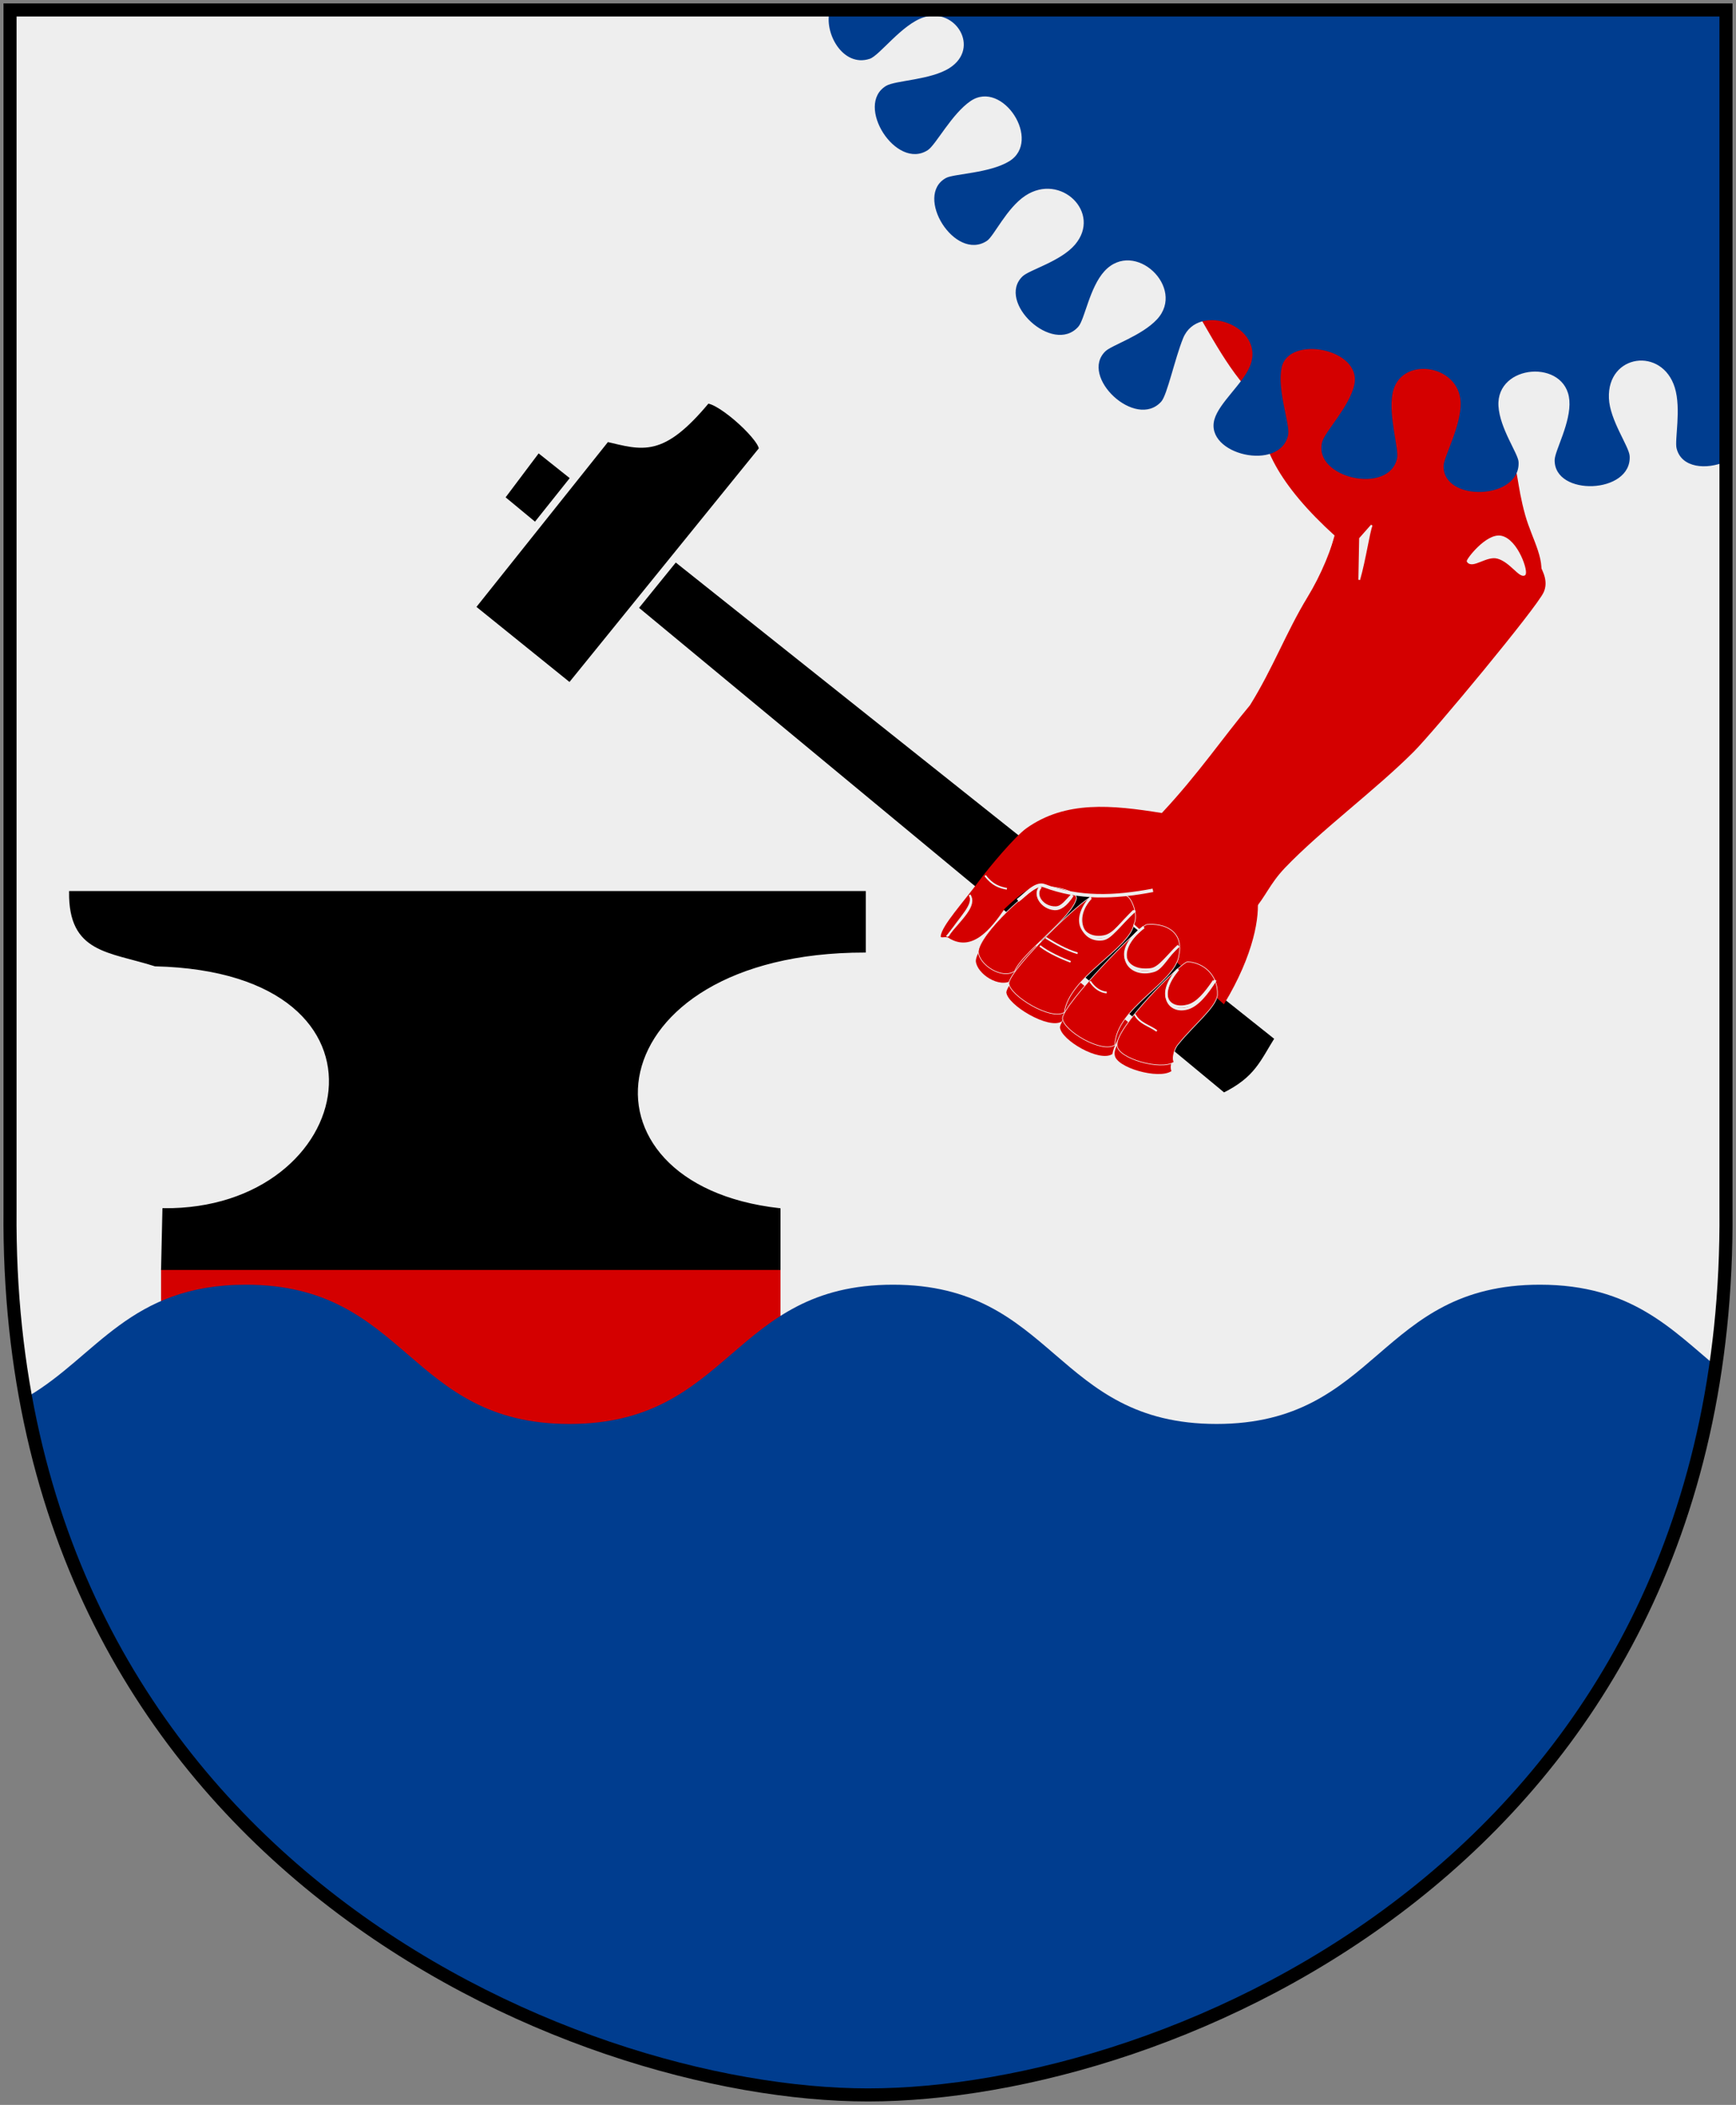 <?xml version="1.0" encoding="UTF-8" standalone="no"?>
<!-- Created with Inkscape (http://www.inkscape.org/) -->
<svg
   xmlns:svg="http://www.w3.org/2000/svg"
   xmlns="http://www.w3.org/2000/svg"
   version="1.0"
   width="251"
   height="304.2"
   id="svg4166">
  <rect width="100%" height="100%" fill="#808080" stroke="none"/>
  <defs
     id="defs4168" />
  <path
     d="M 1.45,1.44 L 125.5,1.44 L 249.551,1.44 L 249.551,174.936 C 250.318,268.657 169.261,302.756 125.5,302.756 C 82.506,302.756 0.682,268.657 1.45,174.936 L 1.45,1.44 z"
     id="Shield"
     style="fill:#eeeeee;fill-opacity:1;fill-rule:nonzero;stroke:none;stroke-width:1.888;stroke-linecap:round;stroke-linejoin:bevel;marker:none;marker-start:none;marker-mid:none;marker-end:none;stroke-miterlimit:4;stroke-dashoffset:0;stroke-opacity:1;visibility:visible;display:block" />
  <rect
     width="89.559"
     height="37.826"
     x="23.287"
     y="183.487"
     id="rect6845"
     style="fill:#d40000;fill-opacity:1;fill-rule:nonzero;stroke:none;stroke-width:1;stroke-linecap:butt;stroke-linejoin:miter;marker:none;marker-start:none;marker-mid:none;marker-end:none;stroke-miterlimit:4;stroke-dasharray:none;stroke-dashoffset:0;stroke-opacity:1;visibility:visible;display:inline;overflow:visible;enable-background:accumulate" />
  <path
     d="M 35.547,185.663 C 18.789,185.663 13.998,195.968 4.047,201.819 C 17.155,275.624 87.268,303.225 125.953,303.225 C 166.035,303.225 237.387,274.611 248.516,197.788 C 241.729,192.175 235.952,185.663 222.641,185.663 C 199.252,185.663 199.279,205.788 175.891,205.788 C 152.502,205.787 152.498,185.663 129.109,185.663 C 105.721,185.663 105.717,205.788 82.328,205.788 C 58.94,205.787 58.935,185.663 35.547,185.663 z"
     id="Vagskuren_stam"
     style="fill:#003d8f;fill-opacity:1;fill-rule:nonzero;stroke:none;stroke-width:1.888;stroke-linecap:round;stroke-linejoin:bevel;marker:none;marker-start:none;marker-mid:none;marker-end:none;stroke-miterlimit:4;stroke-dashoffset:0;stroke-opacity:1;visibility:visible;display:block" />
  <g
     transform="matrix(-0.178,-0.178,0.178,-0.178,174.896,207.45)"
     id="g6568">
    <path
       d="M 284.662,161.672 C 290.937,158.418 290.081,153.655 289.322,140.083 C 309.472,154.652 318.978,140.373 317.299,164.94 C 312.642,192.146 292.198,208.928 268.494,226.058 C 269.488,256.521 274.326,281.61 276.452,305.624 C 282.076,329.845 291.445,350.154 296.93,372.741 C 300.557,387.671 306.476,401.842 314.578,416.072 C 356.691,413.99 384.497,422.008 397.994,440.128 C 422.047,438.515 448.089,447.964 468.355,452.663 C 442.514,501.478 397.977,522.576 350.337,543.17 C 322.104,527.202 290.858,522.686 278.202,517.061 C 262.729,510.185 258.043,503.719 241.905,494.61 C 228.933,487.288 211.033,489.593 206.63,477.938 C 203.19,468.834 194.672,377.063 194.672,360.364 C 194.674,329.184 200.512,290.744 199.823,260.901 C 199.533,248.3 195.934,241.382 195.267,230.477 C 186.993,224.116 173.697,201.454 165.633,168.663 L 259.661,168.124 C 266.072,159.575 275.666,156.424 286.285,147.874 L 284.662,161.672 z"
       id="path5354"
       style="fill:#d40000;fill-opacity:1;stroke:none;stroke-width:0.369" />
    <g
       id="g5366">
      <path
         d="M 265.014,104.618 C 266.697,95.889 282.128,92.84 287.597,97.677 C 294.548,105.067 292.979,146.847 288.262,150.448 C 275.495,161.614 270.531,160.669 269.431,159.199 C 263.391,149.982 269.522,114.798 265.014,104.618 L 265.014,104.618 z"
         id="path5352"
         style="fill:#d40000;fill-opacity:1;stroke:none;stroke-width:0.369" />
      <path
         d="M 228.101,108.088 C 229.784,99.359 257.022,92.523 262.49,97.361 C 267.863,104.12 266.892,162.538 263.752,166.455 C 257.696,171.197 255.274,180.079 249.142,180.831 C 246.049,181.21 237.407,177.537 235.673,172.134 C 228.577,162.917 234.5,122.37 228.101,108.088 L 228.101,108.088 z"
         id="path5350"
         style="fill:#d40000;fill-opacity:1;stroke:none;stroke-width:0.369" />
      <path
         d="M 194.343,115.345 C 196.026,106.616 221.055,100.096 226.524,104.934 C 231.897,111.693 232.818,173.266 230.31,177.182 C 223.951,184.879 212.666,189.795 204.754,177.813 C 196.602,167.541 204.841,130.571 194.343,115.345 L 194.343,115.345 z"
         id="path5348"
         style="fill:#d40000;fill-opacity:1;stroke:none;stroke-width:0.369" />
      <path
         d="M 163.424,132.382 C 165.107,123.653 187.612,111.139 193.081,115.976 C 201.307,121.105 201.15,177.525 198.444,178.76 C 192.454,184.247 184.744,186.009 176.359,176.867 C 175.77,168.144 170.449,155.636 168.914,141.55 C 168.956,139.25 166.754,133.832 163.424,132.382 L 163.424,132.382 z"
         id="path1937_0"
         style="fill:#d40000;fill-opacity:1;stroke:none;stroke-width:0.369" />
    </g>
    <g
       transform="matrix(0.105,0.995,-0.995,0.105,800.761,-252.237)"
       id="g5437"
       style="fill:#000000;stroke:#eeeeee">
      <g
         id="g5439"
         style="fill:#000000;stroke:#eeeeee">
        <path
           d="M 322.92,706.295 L 328.991,167.656 L 364.506,166.393 L 368.996,709.778 C 352.513,711.656 342.926,715.629 322.92,706.295 z"
           id="path5441"
           style="fill:#000000;fill-opacity:1;fill-rule:nonzero;stroke:#eeeeee;stroke-width:4.038;stroke-linecap:round;stroke-linejoin:round;marker:none;marker-start:none;marker-mid:none;marker-end:none;stroke-miterlimit:4;stroke-dasharray:none;stroke-dashoffset:0;stroke-opacity:1;visibility:visible;display:inline;overflow:visible" />
        <path
           d="M 269.562,266.864 L 269.456,194.031 L 393.901,193.181 C 403.321,212.69 406.499,223.666 447.064,224.18 C 452.582,229.87 450.304,266.081 444.687,267.036 L 269.562,266.864 z"
           id="path5443"
           style="fill:#000000;fill-opacity:1;fill-rule:nonzero;stroke:#eeeeee;stroke-width:4.249;stroke-linecap:round;stroke-linejoin:round;marker:none;marker-start:none;marker-mid:none;marker-end:none;stroke-miterlimit:4;stroke-dasharray:none;stroke-dashoffset:0;stroke-opacity:1;visibility:visible;display:inline;overflow:visible" />
      </g>
    </g>
    <path
       d="M 289.885,155.074 C 296.16,151.82 296.727,141.701 297.069,130.645 C 294.421,116.751 292.569,99.885 307.481,96.08 C 309.822,96.04 310.926,92.164 311.947,93.497 C 315.817,98.554 316.385,115.906 318.891,132.401 C 320.189,140.947 322.245,164.275 320.899,172.14 C 316.242,199.346 295.798,216.127 272.095,233.258 C 273.088,263.721 277.926,288.81 280.052,312.824 C 285.676,337.045 295.045,357.354 300.531,379.941 C 304.157,394.871 310.076,409.042 318.178,423.272 C 360.291,421.189 388.097,429.208 401.594,447.328 C 425.647,445.715 445.543,450.986 465.81,455.685 C 439.024,503.871 401.578,529.776 353.936,550.37 C 325.703,534.402 294.458,529.886 281.801,524.261 C 266.329,517.385 261.643,510.919 245.505,501.81 C 232.533,494.488 217.159,491.742 212.755,480.087 C 209.315,470.982 200.797,384.264 200.798,367.564 C 200.799,336.383 205.374,301.732 204.686,271.889 C 204.395,259.288 199.534,248.582 198.867,237.677 C 190.592,231.315 177.297,213.628 169.233,180.837 L 263.26,175.324 C 269.672,166.775 279.266,163.623 289.885,155.074 L 289.885,155.074 z"
       id="path1937_1"
       style="fill:#d40000;fill-opacity:1" />
    <path
       d="M 196.997,120.021 C 198.68,111.292 223.709,104.772 229.178,109.61 C 234.551,116.369 235.472,177.942 232.964,181.858 C 226.605,189.555 215.32,194.471 207.408,182.489 C 197.577,169.876 211.706,135.793 196.997,120.021 L 196.997,120.021 z"
       id="path162"
       style="fill:#d40000;fill-opacity:1;stroke:#eeeeee;stroke-width:0.369" />
    <path
       d="M 166.078,137.058 C 167.761,128.329 190.266,115.815 195.735,120.652 C 203.961,125.781 203.804,182.202 201.098,183.436 C 195.108,188.923 183.928,191 175.543,181.858 C 171.168,176.291 173.103,160.312 171.568,146.226 C 171.609,143.926 169.408,138.508 166.078,137.058 L 166.078,137.058 z"
       id="path168"
       style="fill:#d40000;fill-opacity:1;stroke:#eeeeee;stroke-width:0.369" />
    <path
       d="M 230.755,112.765 C 232.438,104.036 259.675,97.201 265.144,102.038 C 270.517,108.797 269.546,167.215 266.406,171.132 C 260.35,175.874 257.928,184.756 251.796,185.508 C 248.703,185.887 240.061,182.214 238.327,176.811 C 230.011,165.344 243.274,129.129 230.755,112.765 L 230.755,112.765 z"
       id="path170"
       style="fill:#d40000;fill-opacity:1;stroke:#eeeeee;stroke-width:0.369" />
    <path
       d="M 267.668,109.294 C 269.351,100.565 284.782,97.516 290.251,102.353 C 297.202,109.743 295.633,151.523 290.916,155.124 C 278.149,166.29 273.185,165.345 272.085,163.875 C 266.045,154.658 272.176,119.474 267.668,109.294 L 267.668,109.294 z"
       id="path172"
       style="fill:#d40000;fill-opacity:1;stroke:#eeeeee;stroke-width:0.369" />
    <path
       d="M 182.484,187.222 C 180.349,177.878 179.615,169.75 182.248,164.702 C 187.275,155.065 200.515,156.45 202.045,176.495"
       id="path174"
       style="fill:none;stroke:#eeeeee;stroke-width:1.417" />
    <path
       d="M 211.353,186.116 C 212.014,177.956 208.917,170.448 211.238,166.058 C 218.354,152.596 236.101,155.402 233.125,179.486"
       id="path176"
       style="fill:none;stroke:#eeeeee;stroke-width:1.417" />
    <path
       d="M 243.69,182.174 C 243.86,172.483 242.161,164.818 245.21,159.999 C 251.753,149.654 265.558,151.662 266.565,170.024"
       id="path178"
       style="fill:none;stroke:#eeeeee;stroke-width:1.417" />
    <path
       d="M 185.639,142.737 C 190.897,142.001 195.524,138.74 201.414,140.529"
       id="path180"
       style="fill:none;stroke:#eeeeee;stroke-width:0.992" />
    <path
       d="M 221.605,138.004 C 224.549,135.585 228.335,134.848 232.963,135.796"
       id="path182"
       style="fill:none;stroke:#eeeeee;stroke-width:1" />
    <path
       d="M 248.738,135.796 C 253.154,133.798 261.358,130.537 267.668,129.802"
       id="path184"
       style="fill:none;stroke:#eeeeee;stroke-width:0.992" />
    <path
       d="M 249.369,142.106 C 255.784,138.635 262.199,137.058 268.614,135.481"
       id="path188"
       style="fill:none;stroke:#eeeeee;stroke-width:0.992" />
    <path
       d="M 250.042,459.636 C 245.23,458.686 245.187,469.881 239.346,473.231 C 232.726,477.027 222.571,474.254 221.592,477.277 C 220.836,479.533 238.588,488.564 246.539,483.249 C 253.555,478.561 250.915,459.559 250.042,459.636 L 250.042,459.636 z"
       id="path194"
       style="fill:#eeeeee;stroke:#eeeeee" />
    <path
       d="M 182.799,186.275 C 181.167,177.883 180.459,170.549 183.22,165.702 C 188.662,156.147 200.193,156.281 202.044,175.864"
       id="path206"
       style="fill:none;stroke:#eeeeee;stroke-width:1.417" />
    <path
       d="M 211.353,186.119 C 211.824,177.166 209.99,169.318 213.109,165.289 C 222.547,153.098 236.137,157.704 233.122,179.642"
       id="path208"
       style="fill:none;stroke:#eeeeee;stroke-width:1.417" />
    <path
       d="M 243.375,182.805 C 244.185,170.298 241.863,162.021 244.922,158.013 C 251.982,148.763 265.923,154.207 266.565,170.018"
       id="path210"
       style="fill:none;stroke:#eeeeee;stroke-width:1.417" />
    <path
       d="M 274.924,163.559 C 273.563,156.878 274.303,152.823 276.814,150.661 C 282.25,145.98 291.162,147.953 291.33,153.779"
       id="path212"
       style="fill:none;stroke:#eeeeee;stroke-width:1.417" />
    <path
       d="M 308.998,96.359 C 311.837,108.927 310.68,120.284 316.885,121.914"
       id="path214"
       style="fill:none;stroke:#eeeeee;stroke-width:0.992" />
    <path
       d="M 309.313,95.728 C 310.651,108.795 309.652,120.626 316.885,121.914"
       id="path216"
       style="fill:none;stroke:#eeeeee;stroke-width:0.992" />
    <path
       d="M 304.265,139.582 C 307.73,137.158 311.617,135.157 318.462,136.112"
       id="path218"
       style="fill:none;stroke:#eeeeee;stroke-width:1" />
    <path
       d="M 244.321,198.264 C 256.966,179.65 270.932,164.757 290.383,155.972 C 295.137,153.825 294.275,144.414 295.116,139.266"
       id="path220"
       style="fill:none;stroke:#eeeeee;stroke-width:1.984" />
    <path
       d="M 275.24,163.559 C 275.245,158.041 274.345,154.433 276.786,151.808 C 281.895,146.313 290.961,147.746 291.33,154.094"
       id="path222"
       style="fill:none;stroke:#eeeeee;stroke-width:1.417" />
    <path
       d="M 286.617,408.124 L 303.038,425.195 L 303.669,435.301 C 301.982,431.297 292.721,419.079 286.617,408.124 L 286.617,408.124 z"
       id="path224"
       style="fill:#eeeeee;stroke:#eeeeee" />
  </g>
  <path
     d="M 53.278,183.399 L 81.889,183.399 L 112.712,183.399 L 112.712,174.745 C 81.624,171.283 85.633,137.522 125.041,137.522 L 125.041,128.911 L 67.701,128.911 L 67.466,128.911 L 10.126,128.911 C 10.029,137.648 15.765,137.39 22.426,139.515 C 59.792,140.39 51.891,175.075 23.622,174.745 L 23.427,183.399 L 53.278,183.399 z"
     id="Anvil"
     style="fill:#000000;fill-opacity:1;fill-rule:evenodd;stroke:#000000;stroke-width:0.276px;stroke-linecap:butt;stroke-linejoin:miter;stroke-opacity:1" />
  <path
     d="M 120,1.438 C 119.04,4.667 121.839,9.791 125.75,8.5 C 127.176,8.029 130.388,3.518 133.562,2.5 C 138.144,1.03 141.787,6.914 137.312,9.813 C 134.594,11.574 129.462,11.607 128.125,12.406 C 123.521,15.158 129.575,24.693 134.156,21.688 C 135.31,20.931 137.612,16.442 140.344,14.594 C 144.972,11.463 150.717,20.388 145.906,23.313 C 143.062,25.041 137.897,25.112 136.781,25.719 C 132.113,28.257 138.059,37.849 142.688,34.813 C 143.703,34.147 145.539,30.071 148.25,28.281 C 153.357,24.91 159.34,30.746 155.438,35.344 C 153.364,37.786 148.815,39 147.844,39.938 C 144.012,43.633 152.229,51.341 155.906,47.219 C 156.83,46.183 157.533,41.535 159.688,39.188 C 164.029,34.458 171.52,41.601 167.281,46.156 C 165.092,48.51 160.753,49.886 159.844,50.75 C 155.992,54.409 164.218,62.16 167.906,58.031 C 168.76,57.075 169.859,51.835 171.062,48.875 C 173.231,43.542 183.097,47.131 180.719,52.938 C 179.685,55.462 176.279,58.21 175.594,60.594 C 174.123,65.71 185.126,68.252 186.25,62.844 C 186.556,61.373 184.607,56.352 185.312,53.094 C 186.331,48.391 196.927,50.38 195.812,55.594 C 195.135,58.762 191.537,62.395 191.156,63.906 C 189.846,69.107 200.885,71.583 202,66.219 C 202.281,64.868 200.719,60.082 201.344,56.844 C 202.403,51.357 211.061,52.591 211.188,58.219 C 211.263,61.546 208.751,66.043 208.719,67.313 C 208.583,72.624 219.877,72.277 219.562,66.75 C 219.493,65.538 216.851,61.93 216.656,58.688 C 216.29,52.579 226.415,51.833 226.906,57.844 C 227.167,61.037 224.806,65.119 224.781,66.469 C 224.685,71.791 235.939,71.421 235.625,65.906 C 235.546,64.521 232.761,60.746 232.625,57.563 C 232.351,51.148 240.33,50.083 242.156,56.031 C 243.1,59.104 242.113,63.562 242.406,64.781 C 243.098,67.656 246.753,67.925 249.562,66.688 L 249.562,1.438 L 125.5,1.438 L 120,1.438 z"
     id="Moln"
     style="fill:#003d8f" />
  <path
     d="M 1.45,1.44 L 125.5,1.44 L 249.551,1.44 L 249.551,174.936 C 250.318,268.657 169.261,302.756 125.5,302.756 C 82.506,302.756 0.682,268.657 1.45,174.936 L 1.45,1.44 z"
     id="Frame"
     style="fill-opacity:0;stroke:#000000;stroke-width:1.888;stroke-linecap:round" />
</svg>
